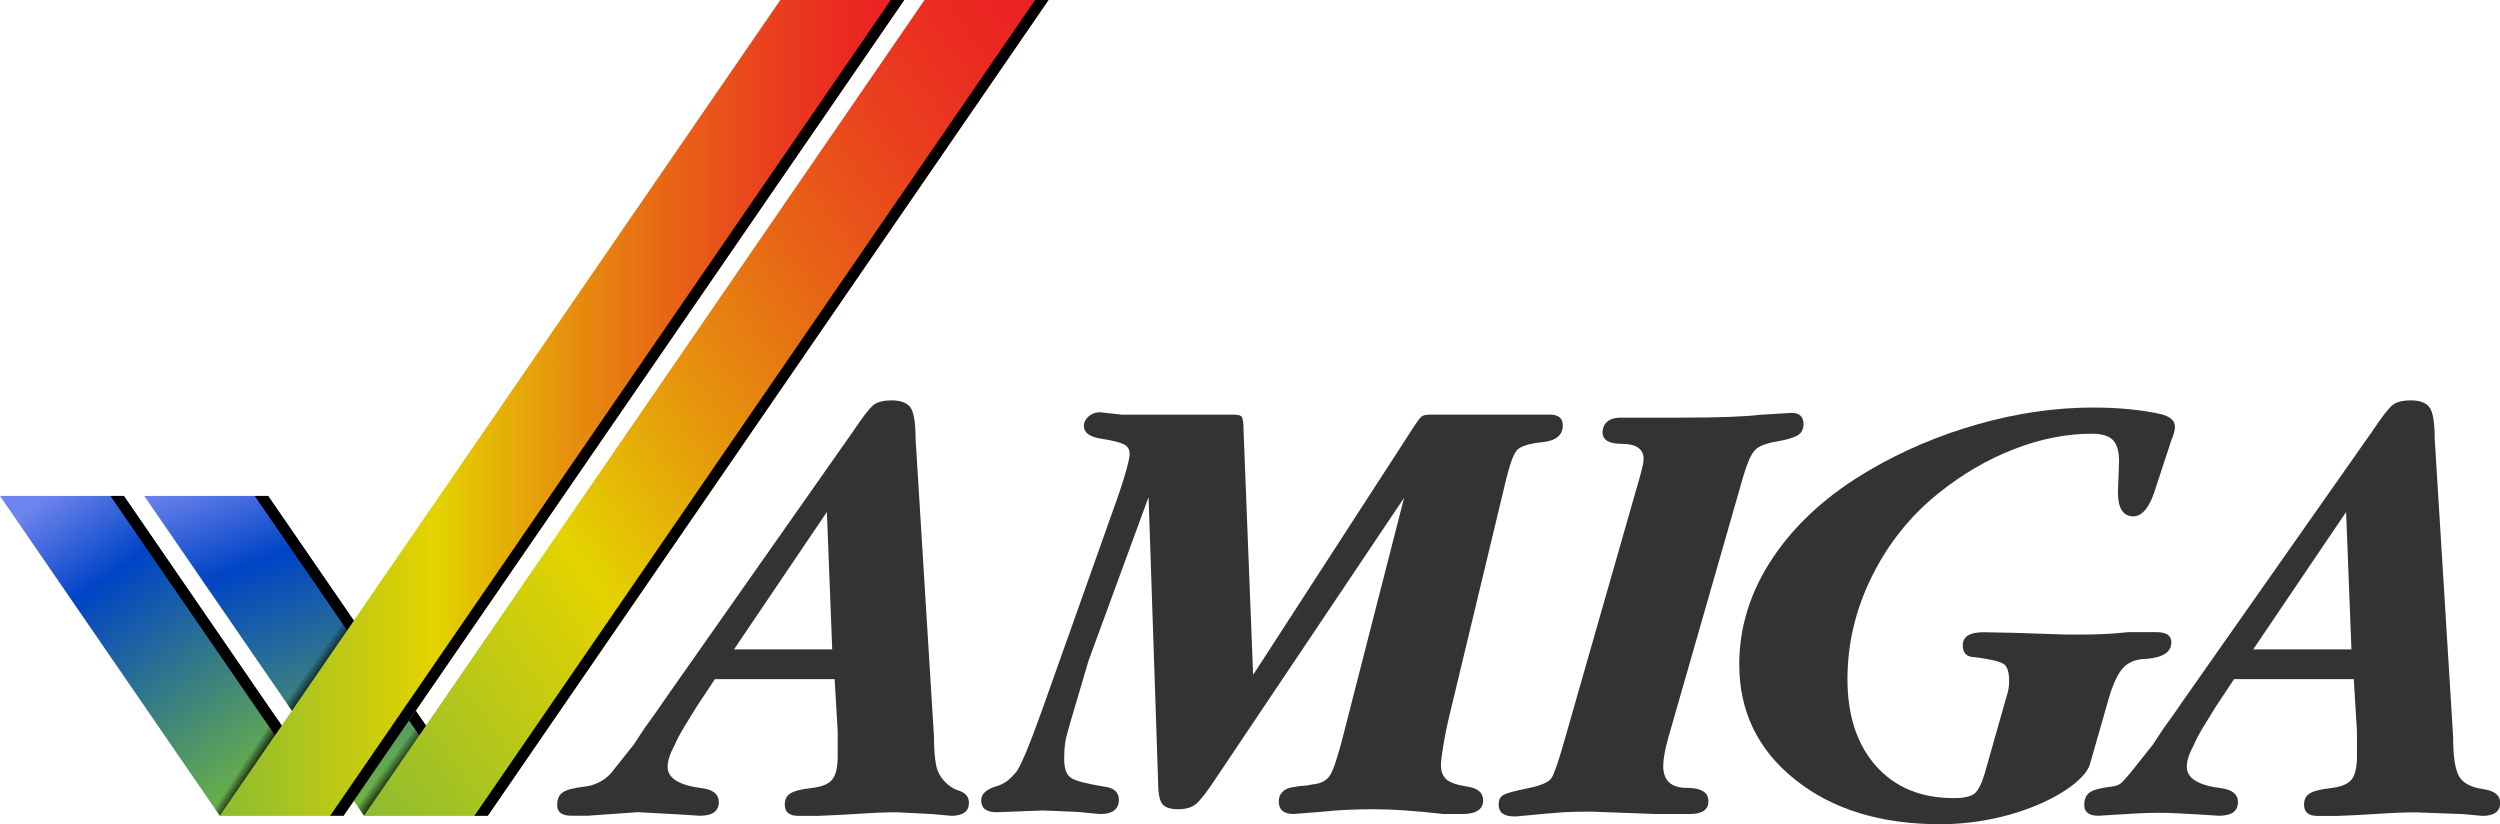<?xml version="1.0" encoding="UTF-8" standalone="no"?>
<!-- Generator: Adobe Illustrator 25.0.0, SVG Export Plug-In . SVG Version: 6.00 Build 0)  -->

<svg
   version="1.1"
   id="Layer_1"
   x="0px"
   y="0px"
   viewBox="0 0 480 158.242"
   xml:space="preserve"
   width="480"
   height="158.242"
   xmlns="http://www.w3.org/2000/svg"
   xmlns:svg="http://www.w3.org/2000/svg"><defs
   id="defs372"><filter
     style="color-interpolation-filters:sRGB;"
     id="filter1628"
     x="0"
     y="0"
     width="1"
     height="1"><feColorMatrix
       values="0.21 0.72 0.072 0 0 0.21 0.72 0.072 0 0 0.21 0.72 0.072 0 0 0 0 0 1 0 "
       id="feColorMatrix1626" /></filter></defs>
<style
   type="text/css"
   id="style248">
	.st0{fill:#0F2166;}
	.st1{fill:#FD2537;}
	.st2{fill:url(#SVGID_1_);stroke:#000000;stroke-width:4.828;stroke-linecap:round;stroke-linejoin:round;}
	.st3{fill:url(#SVGID_2_);stroke:#000000;stroke-width:4.828;stroke-linecap:round;stroke-linejoin:round;}
	.st4{fill:url(#SVGID_3_);stroke:#000000;stroke-width:4.828;stroke-linecap:round;stroke-linejoin:round;}
	.st5{fill:url(#SVGID_4_);stroke:#000000;stroke-width:4.828;stroke-linecap:round;stroke-linejoin:round;}
	.st6{fill:#8B8B8B;}
	.st7{fill:url(#SVGID_5_);}
	.st8{fill:url(#SVGID_6_);}
	.st9{fill:url(#SVGID_7_);}
	.st10{fill:url(#SVGID_8_);}
	.st11{fill:url(#SVGID_9_);}
	.st12{fill:url(#SVGID_10_);}
	.st13{fill:url(#SVGID_11_);}
	.st14{fill:url(#SVGID_12_);}
	.st15{fill:url(#SVGID_13_);}
	.st16{fill:url(#SVGID_14_);}
	.st17{fill:url(#SVGID_15_);}
	.st18{fill:#FFFFFF;}
	.st19{fill:url(#SVGID_16_);stroke:#FFFFFF;stroke-width:4.828;stroke-linecap:round;stroke-linejoin:round;}
	.st20{fill:url(#SVGID_17_);stroke:#FFFFFF;stroke-width:4.828;stroke-linecap:round;stroke-linejoin:round;}
	.st21{fill:url(#SVGID_18_);stroke:#FFFFFF;stroke-width:4.828;stroke-linecap:round;stroke-linejoin:round;}
	.st22{fill:url(#SVGID_19_);stroke:#FFFFFF;stroke-width:4.828;stroke-linecap:round;stroke-linejoin:round;}
	.st23{fill:url(#SVGID_20_);}
	.st24{fill:url(#SVGID_21_);}
	.st25{fill:url(#SVGID_22_);}
	.st26{fill:url(#SVGID_23_);}
	.st27{fill:url(#SVGID_24_);}
	.st28{fill:url(#SVGID_25_);}
	.st29{fill:url(#SVGID_26_);}
	.st30{fill:url(#SVGID_27_);}
	.st31{fill:url(#SVGID_28_);}
	.st32{fill:url(#SVGID_29_);}
	.st33{fill:url(#SVGID_30_);}
	.st34{fill:url(#SVGID_31_);}
	.st35{fill:url(#SVGID_32_);}
	.st36{fill:url(#SVGID_33_);}
	.st37{fill:url(#SVGID_34_);}
	.st38{fill:url(#SVGID_35_);}
	.st39{fill:url(#SVGID_36_);}
</style>
<g
   id="g367"
   style="display:inline"
   transform="scale(0.125)">
	<g
   id="g340"
   style="display:inline;fill:#333333;fill-opacity:1">
		<g
   id="g336"
   style="fill:#333333;fill-opacity:1">
			<path
   d="m 1282,1043.1 h -183.9 l -28.5,43.1 c -8,12.8 -13.8,22.3 -17.5,28.4 -7.4,12.2 -12.6,22 -15.6,29.3 -7.4,13.5 -11,24.8 -11,33.9 0,17.7 17.9,28.7 53.9,33 16.4,2.5 24.7,9.5 24.7,21.1 0,14.1 -9.7,21.1 -29.2,21.1 l -34.7,-2.2 -60.3,-3.3 -77.6,5.5 h -24.6 c -14.6,0 -21.9,-5.5 -21.9,-16.4 0,-9.1 2.9,-15.7 8.7,-19.6 5.8,-4 16.8,-6.8 32.9,-8.7 16.1,-1.8 29.7,-8.5 40.6,-20.1 l 35.6,-44.7 15.5,-23.7 16.4,-22.8 16.4,-23.7 288.5,-410.8 c 14.6,-21.9 25,-35.3 31,-40.2 6.1,-4.9 15.5,-7.3 28.3,-7.3 14,0 23.6,3.7 28.8,11 5.2,7.3 7.8,23.2 7.8,47.6 l 28.3,457.8 c 0,18.4 1.1,33.1 3.3,44.1 1.9,9.4 6.5,18 13.1,24.9 v 0 c 5.8,6.2 12.9,11.2 21,13.7 10.9,3.5 16.3,9.7 16.3,18.9 0,13.4 -9.1,20.1 -27.4,20.1 l -29.2,-2.7 -53.8,-2.7 c -17,0 -35.8,0.7 -56.1,2.1 -20.4,1.4 -42.2,2.5 -65.3,3.4 h -30.1 c -14,0 -21,-5.8 -21,-17.3 0,-7.9 2.9,-13.7 8.7,-17.3 5.8,-3.7 16.6,-6.4 32.4,-8.2 15.8,-1.8 26.5,-6.2 32,-13.2 5.5,-7 8.2,-19 8.2,-36.1 v -37.4 z m -3.7,-45.6 -8.2,-211.1 -142.7,211.1 z"
   id="path328"
   style="fill:#333333;fill-opacity:1" />
			<path
   d="m 2677.9,730.9 -115,400.8 c -5.5,19.5 -8.2,34.4 -8.2,44.7 0,22.5 12.2,33.8 36.5,33.8 21.9,0 32.9,6.8 32.9,20.5 0,13.1 -9.4,19.6 -28.3,19.6 h -52.9 l -98.6,-3.6 c -18.9,0 -33.2,0.3 -42.9,0.9 -9.7,0.6 -33.8,2.7 -72.1,6.4 h -3.7 c -15.8,0 -23.7,-6.1 -23.7,-18.3 0,-7.3 2.7,-12.3 8.2,-15.1 5.5,-2.8 17.9,-6.1 37.4,-10 19.5,-4 31.3,-9.1 35.6,-15.5 4.2,-6.4 11.3,-26.9 21,-61.6 l 114.1,-398.9 c 4.2,-14.6 6.4,-24.3 6.4,-29.2 0,-15.8 -11.3,-23.7 -33.8,-23.7 -19.5,0 -29.2,-5.8 -29.2,-17.5 0,-7 2.4,-12.5 7.3,-16.6 4.9,-4.1 11.6,-6.1 20.1,-6.1 h 42 c 2.4,0 9.4,0 21,0 11.6,0 21.3,0 29.2,0 58.4,0 99.2,-1.5 122.3,-4.4 l 48.4,-2.9 c 12.2,0 18.3,5.8 18.3,17.3 0,7.9 -3.1,13.7 -9.1,17.3 -6.1,3.6 -17.2,6.8 -33.3,9.6 -16.1,2.7 -26.9,7.2 -32.4,13.2 -5.7,6.1 -11.5,19.2 -17.5,39.3 z"
   id="path330"
   style="fill:#333333;fill-opacity:1" />
			<path
   d="m 3238.4,1075.1 c 0,0 -19.4,68.2 -28.3,98.9 -10.5,35.8 -109.4,92 -230,92 -91.3,0 -165.6,-22.8 -222.8,-68.5 -57.2,-45.6 -85.8,-104.7 -85.8,-177.1 0,-57.8 17.3,-112.6 52,-164.3 34.7,-51.7 83.7,-96.2 147,-133.3 51.7,-30.4 107.6,-54.2 167.5,-71.2 59.9,-17 118.8,-25.6 176.7,-25.6 38.9,0 73.3,3.3 103.2,9.8 15.2,3.6 22.8,10.1 22.8,19.6 0,5.4 -1.8,12.3 -5.5,20.8 l -22.8,69.4 c -9.1,31.7 -21,47.5 -35.6,47.5 -15.8,0 -23.7,-12.5 -23.7,-37.4 l 1.8,-46.6 c 0,-15.8 -3.2,-26.9 -9.6,-33.3 -6.4,-6.4 -17.2,-9.6 -32.4,-9.6 -39,0 -78.8,7.9 -119.6,23.8 -40.8,15.8 -79.4,38.4 -115.9,67.7 -43.2,34.7 -77.3,77.4 -102.3,128 -25,50.6 -37.4,103 -37.4,157.3 0,56.1 14.6,100.6 43.8,133.5 29.2,32.9 69.1,49.4 119.6,49.4 15.2,0 25.7,-2.3 31.5,-6.8 5.8,-4.5 11.1,-15 16,-31.4 l 33.8,-119.1 c 2.4,-6.7 3.6,-14.3 3.6,-22.7 0,-13.3 -2.7,-22 -8.2,-25.9 -5.5,-3.9 -20.1,-7.4 -43.8,-10.5 -12.8,0 -19.2,-6.1 -19.2,-18.3 0,-13.4 10.6,-20.1 32,-20.1 l 45.6,0.9 82.2,2.7 c 5.5,0 9.4,0 11.9,0 4.9,0 8.2,0 10,0 26.8,0 50.8,-1.2 72.1,-3.7 h 43.8 c 15.2,0 22.8,5.2 22.8,15.7 0,14.6 -12.5,23 -37.4,25.3 -15.8,0 -28,4.6 -36.5,13.7 -8.6,9.2 -16.2,25.6 -22.9,49.4 z"
   id="path332"
   style="fill:#333333;fill-opacity:1" />
			<path
   d="m 3615.4,1043.1 h -183.9 l -28.5,43.1 c -8,12.8 -13.8,22.3 -17.5,28.4 -7.4,12.2 -12.6,22 -15.6,29.3 -7.4,13.5 -11,24.8 -11,33.9 0,17.7 17.9,28.7 53.9,33 16.4,2.5 24.7,9.5 24.7,21.1 0,14.1 -9.7,21.1 -29.2,21.1 l -34.7,-2.2 -28.1,-1.5 c -21.4,-1.2 -42.9,-1.1 -64.3,0.2 l -57.9,3.5 c -14.6,0 -21.9,-5.5 -21.9,-16.4 0,-9.1 2.9,-15.7 8.7,-19.6 5.8,-4 16.8,-6.8 32.9,-8.7 16.1,-1.8 17.5,-8.5 28.4,-20.1 l 35.6,-44.7 15.5,-23.7 16.4,-22.8 16.4,-23.7 288.5,-410.8 c 14.6,-21.9 25,-35.3 31,-40.2 6.1,-4.9 15.5,-7.3 28.3,-7.3 14,0 23.6,3.7 28.8,11 5.2,7.3 7.8,23.2 7.8,47.6 l 28.3,457.8 c 0,31.1 3.2,51.7 9.6,61.8 6.4,10.1 18.4,16.3 36.1,18.8 17.6,2.4 26.5,9.5 26.5,21.1 0,13.4 -9.1,20.1 -27.4,20.1 l -29.2,-2.7 -72.1,-2.7 c -17,0 -35.8,0.7 -56.1,2.1 -20.4,1.4 -42.2,2.5 -65.3,3.4 H 3560 c -14,0 -21,-5.8 -21,-17.3 0,-7.9 2.9,-13.7 8.7,-17.3 5.8,-3.7 16.6,-6.4 32.4,-8.2 15.8,-1.8 26.5,-6.2 32,-13.2 5.5,-7 8.2,-19 8.2,-36.1 v -37.4 z m -3.6,-45.6 -8.2,-211.1 -142.7,211.1 z"
   id="path334"
   style="fill:#333333;fill-opacity:1" />
		</g>
		<path
   d="m 2156.7,764.6 -288.5,430 c -14,21.3 -24.4,34.7 -31,40.2 -6.7,5.5 -15.8,8.2 -27.4,8.2 -12.2,0 -20.4,-2.7 -24.6,-8.2 -4.3,-5.5 -6.4,-17.4 -6.4,-35.7 l -14.6,-435.6 -92.2,251.3 -14.6,49.5 c -11.6,38.5 -18.3,61.9 -20.1,70.1 -1.8,8.2 -2.7,18.8 -2.7,31.6 0,14.7 3.5,24.3 10.5,28.9 7,4.6 23.9,9 50.7,13.3 15.2,1.8 22.8,8.5 22.8,20.2 0,14.7 -9.7,22 -29.2,22 l -33.8,-3.3 -53.9,-2.2 -70.9,2.7 c -15.8,0 -23.7,-6.1 -23.7,-18.3 0,-9.9 8,-17.2 24.1,-21.8 9.1,-2.7 17.3,-8.1 23.7,-15.1 3.2,-3.5 5.8,-6.4 5.8,-6.4 6.7,-8.2 19.8,-39.4 39.3,-93.6 l 118.7,-334.1 c 11,-32.9 16.4,-53.2 16.4,-61.2 0,-6.7 -2.9,-11.6 -8.7,-14.6 -5.8,-3 -17.5,-5.9 -35.1,-8.7 -17.7,-2.7 -26.5,-9.3 -26.5,-19.6 0,-5.5 2.4,-10.3 7.3,-14.6 4.9,-4.3 10.6,-6.4 17.3,-6.4 l 33.8,3.7 h 45.6 45.6 63.9 16.4 c 7.3,0 11.6,1.2 12.8,3.6 1.8,3.1 2.7,10.7 2.7,22.8 l 14.6,373.3 246.5,-380.6 c 6.1,-9.3 10.3,-14.8 12.8,-16.6 2.4,-1.7 7.3,-2.6 14.6,-2.6 h 9.1 c 11,0 22.5,0 34.7,0 12.2,0 25.6,0 40.2,0 h 68.5 29.2 c 13.4,0 20.1,5.5 20.1,16.4 0,15.2 -10.5,23.9 -31.5,26 -21,2.1 -34.1,6.4 -39.3,12.7 -5.2,6.4 -10.5,20.8 -16,43.3 l -89.5,372.8 c -2.4,10.3 -4.9,22.8 -7.3,37.4 -2.4,14.6 -3.6,24.3 -3.6,29.2 0,10.3 2.9,17.9 8.7,22.8 5.8,4.9 16.6,8.5 32.4,10.9 15.8,2.4 23.7,9.4 23.7,21 0,14 -10.7,21 -32,21 H 2217 c -43.2,-4.9 -78.5,-7.3 -105.9,-7.3 -30.4,0 -56.6,1.2 -78.5,3.7 l -45.6,3.6 c -15.2,0 -22.8,-6.4 -22.8,-19.2 0,-10.3 5.5,-17.3 16.4,-21 l 15.5,-2.7 11,-0.9 10,-1.8 c 12.2,-1.2 20.8,-5.9 26,-14.1 5.2,-8.2 12,-29.1 20.5,-62.5 z"
   id="path338"
   style="fill:#333333;fill-opacity:1" />
	</g>
	
	
	<g
   id="g607"
   style="display:inline;filter:url(#filter1628)"><g
     id="g326"
     style="display:inline">
		<g
   id="g259">
			<linearGradient
   id="SVGID_1_"
   gradientUnits="userSpaceOnUse"
   x1="375.688"
   y1="705.723"
   x2="595.259"
   y2="1308.989">
				<stop
   offset="2.983562e-07"
   style="stop-color:#6D83EE"
   id="stop250" />
				<stop
   offset="0.24"
   style="stop-color:#0044C6"
   id="stop252" />
				<stop
   offset="1"
   style="stop-color:#84CD28"
   id="stop254" />
			</linearGradient>
			<polygon
   style="fill:url(#SVGID_1_)"
   points="221.6,761.8 559.1,1252.9 749.4,1252.9 411.9,761.8 "
   id="polygon257" />
		</g>
		<g
   id="g265">
			<g
   id="g263">
				<polygon
   points="749.4,1252.9 411.9,761.8 391.3,761.8 728.8,1252.9 "
   id="polygon261" />
			</g>
		</g>
		<g
   id="g276">
			<linearGradient
   id="SVGID_2_"
   gradientUnits="userSpaceOnUse"
   x1="85.024"
   y1="754.643"
   x2="455.946"
   y2="1278.627">
				<stop
   offset="2.983562e-07"
   style="stop-color:#6D83EE"
   id="stop267" />
				<stop
   offset="0.24"
   style="stop-color:#0044C6"
   id="stop269" />
				<stop
   offset="1"
   style="stop-color:#84CD28"
   id="stop271" />
			</linearGradient>
			<polygon
   style="fill:url(#SVGID_2_)"
   points="0,761.8 337.5,1252.9 527.8,1252.9 190.3,761.8 "
   id="polygon274" />
		</g>
		<g
   id="g282">
			<g
   id="g280">
				<polygon
   points="527.8,1252.9 190.3,761.8 169.7,761.8 507.2,1252.9 "
   id="polygon278" />
			</g>
		</g>
		<linearGradient
   id="SVGID_3_"
   gradientUnits="userSpaceOnUse"
   x1="337.502"
   y1="626.445"
   x2="1388.921"
   y2="626.445">
			<stop
   offset="3.782731e-07"
   style="stop-color:#8DBC30"
   id="stop284" />
			<stop
   offset="0.314"
   style="stop-color:#E4D300"
   id="stop286" />
			<stop
   offset="0.488"
   style="stop-color:#E6970C"
   id="stop288" />
			<stop
   offset="0.658"
   style="stop-color:#E86416"
   id="stop290" />
			<stop
   offset="0.806"
   style="stop-color:#EA3F1E"
   id="stop292" />
			<stop
   offset="0.925"
   style="stop-color:#EB2822"
   id="stop294" />
			<stop
   offset="1"
   style="stop-color:#EB2024"
   id="stop296" />
		</linearGradient>
		<polygon
   style="fill:url(#SVGID_3_)"
   points="337.5,1252.9 527.8,1252.9 1388.9,0 1198.6,0 "
   id="polygon299" />
		<linearGradient
   id="SVGID_4_"
   gradientUnits="userSpaceOnUse"
   x1="437.679"
   y1="1079.542"
   x2="1731.858"
   y2="173.348">
			<stop
   offset="3.782731e-07"
   style="stop-color:#8DBC30"
   id="stop301" />
			<stop
   offset="0.314"
   style="stop-color:#E4D300"
   id="stop303" />
			<stop
   offset="0.488"
   style="stop-color:#E6970C"
   id="stop305" />
			<stop
   offset="0.658"
   style="stop-color:#E86416"
   id="stop307" />
			<stop
   offset="0.806"
   style="stop-color:#EA3F1E"
   id="stop309" />
			<stop
   offset="0.925"
   style="stop-color:#EB2822"
   id="stop311" />
			<stop
   offset="1"
   style="stop-color:#EB2024"
   id="stop313" />
		</linearGradient>
		<polygon
   style="fill:url(#SVGID_4_)"
   points="559.1,1252.9 749.4,1252.9 1610.5,0 1420.1,0 "
   id="polygon316" />
		<g
   id="g320">
			<polygon
   points="728.8,1252.9 749.4,1252.9 1610.5,0 1589.9,0 "
   id="polygon318" />
		</g>
		<g
   id="g324">
			<polygon
   points="507.2,1252.9 527.8,1252.9 1388.9,0 1368.3,0 "
   id="polygon322" />
		</g>
	</g><g
     id="g349"
     style="display:inline">
		<linearGradient
   id="SVGID_5_"
   gradientUnits="userSpaceOnUse"
   x1="596.363"
   y1="1172.443"
   x2="719.447"
   y2="1263.426">
			<stop
   offset="0"
   style="stop-color:#000000;stop-opacity:0"
   id="stop342" />
			<stop
   offset="0.157"
   style="stop-color:#000000"
   id="stop344" />
		</linearGradient>
		<polygon
   class="st7"
   points="559.1,1252.9 654.3,1114.5 644.1,1099.7 548.9,1238.1 "
   id="polygon347"
   style="fill:url(#SVGID_5_)" />
	</g><g
     id="g365"
     style="display:inline">
		<linearGradient
   id="SVGID_6_"
   gradientUnits="userSpaceOnUse"
   x1="374.223"
   y1="1172.511"
   x2="447.134"
   y2="1220.414">
			<stop
   offset="0"
   style="stop-color:#000000;stop-opacity:0"
   id="stop351" />
			<stop
   offset="0.254"
   style="stop-color:#000000"
   id="stop353" />
		</linearGradient>
		<polygon
   class="st8"
   points="327.3,1238.1 337.5,1252.9 432.7,1114.4 422.5,1099.7 "
   id="polygon356"
   style="fill:url(#SVGID_6_)" />
		<linearGradient
   id="SVGID_7_"
   gradientUnits="userSpaceOnUse"
   x1="477.713"
   y1="1005.844"
   x2="517.929"
   y2="1034.389">
			<stop
   offset="0.202"
   style="stop-color:#000000;stop-opacity:0"
   id="stop358" />
			<stop
   offset="0.688"
   style="stop-color:#000000"
   id="stop360" />
		</linearGradient>
		<polygon
   class="st9"
   points="543.5,953.3 533.4,938.6 438.2,1077 448.3,1091.7 "
   id="polygon363"
   style="fill:url(#SVGID_7_)" />
	</g></g>
</g>
</svg>
